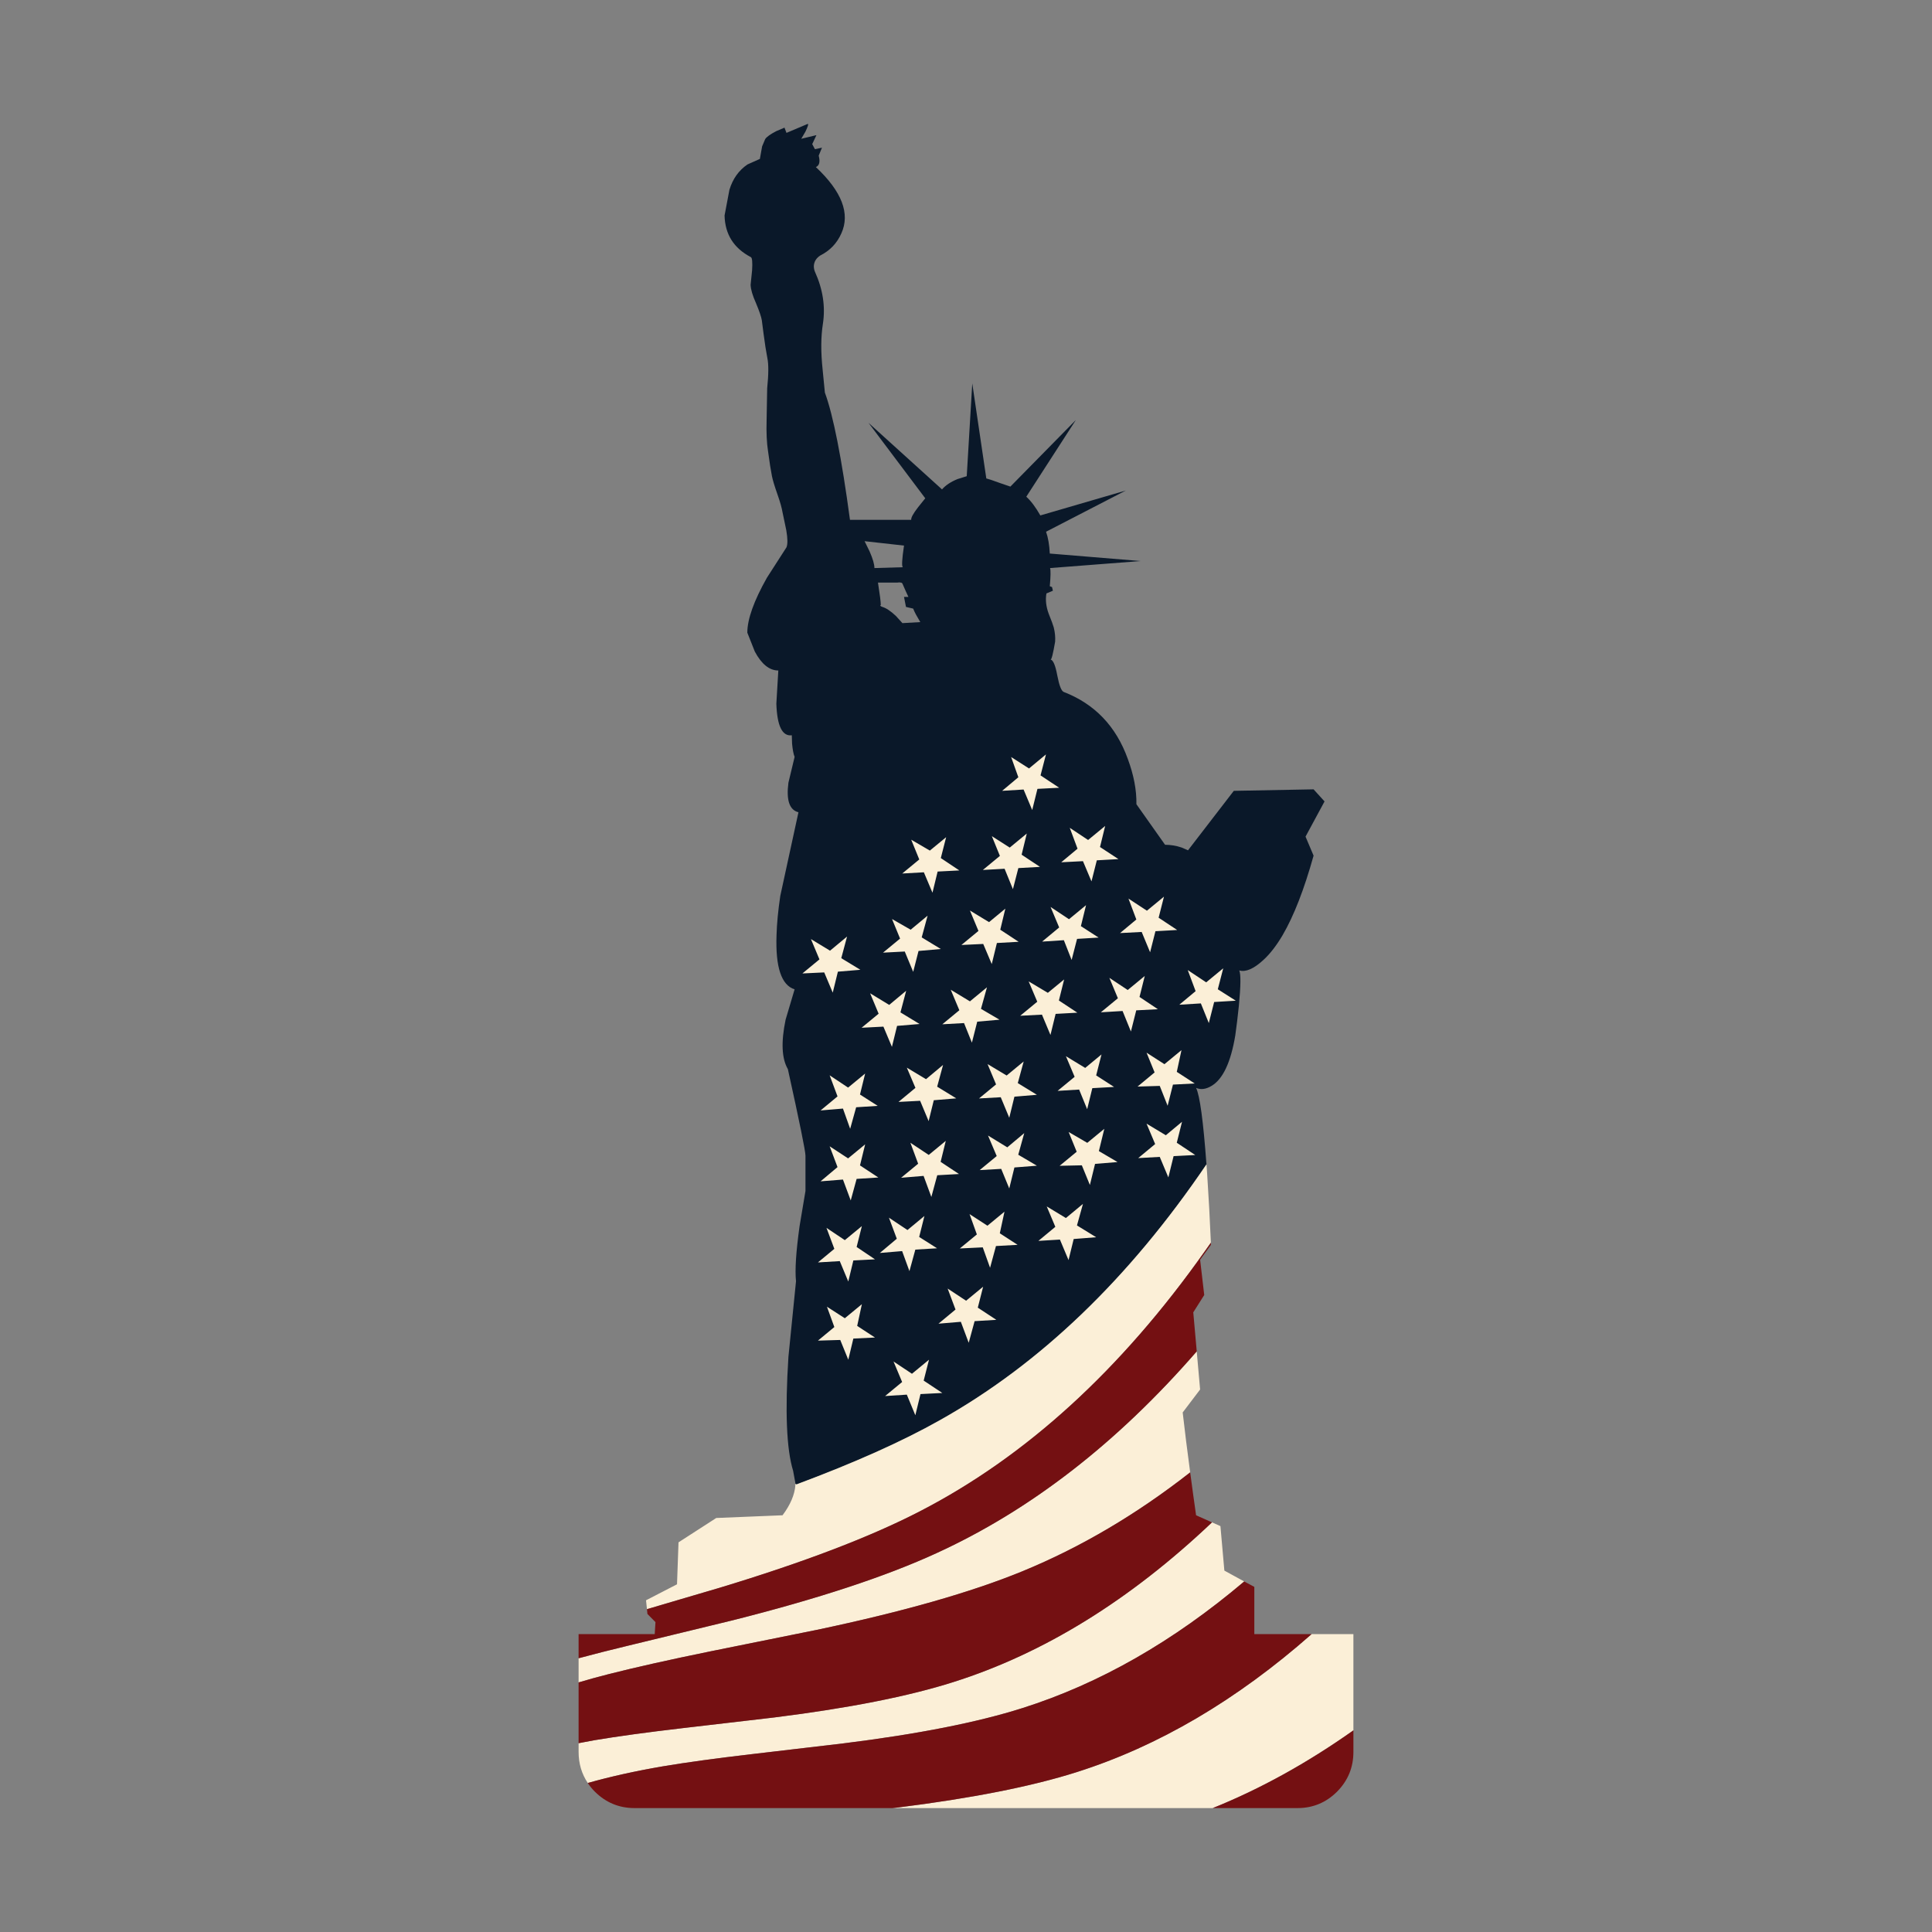 <?xml version="1.0" encoding="utf-8"?>
<!-- Generator: Adobe Illustrator 16.0.0, SVG Export Plug-In . SVG Version: 6.00 Build 0)  -->
<!DOCTYPE svg PUBLIC "-//W3C//DTD SVG 1.1//EN" "http://www.w3.org/Graphics/SVG/1.1/DTD/svg11.dtd">
<svg version="1.1" id="Layer_1" xmlns="http://www.w3.org/2000/svg" xmlns:xlink="http://www.w3.org/1999/xlink" x="0px" y="0px"
	 width="400px" height="400px" viewBox="0 0 400 400" enable-background="new 0 0 400 400" xml:space="preserve">
<rect x="0" y="0" width="400" height="400" fill="#808080" stroke="none"/>
<g>
	<path fill-rule="evenodd" clip-rule="evenodd" fill="#0A1829" d="M186.874,120.907c-0.077-0.194-0.213-0.291-0.407-0.291
		c-0.155-0.051-0.368-0.051-0.64,0h-4.052c0.388,2.469,0.582,4.013,0.582,4.634c-0.207,0.117-0.097,0.252,0.33,0.407
		c0.788,0.234,1.719,0.854,2.792,1.861c0.504,0.544,0.957,1.042,1.357,1.494l3.703-0.213c-0.698-1.163-1.144-1.985-1.337-2.462
		l-0.136-0.33l-1.493-0.349l-0.408-2.074h0.912C187.741,122.884,187.34,121.992,186.874,120.907z M186.933,117.436
		c-0.272-0.116-0.194-1.609,0.232-4.479l-8.162-0.911l1.028,2.094c0.672,1.525,1.008,2.682,1.008,3.471L186.933,117.436z
		 M169.503,32.227c0.335,1.267,0.142,2.056-0.583,2.365c5.377,5.054,7.135,9.629,5.274,13.727c-0.905,2.042-2.359,3.567-4.362,4.576
		c-0.84,0.542-1.286,1.273-1.337,2.19c0,0.426,0.077,0.821,0.232,1.183c1.642,3.619,2.19,7.206,1.648,10.76
		c-0.427,2.676-0.446,5.843-0.058,9.501l0.465,4.749c1.731,4.705,3.464,13.488,5.196,26.348h12.679
		c-0.065-0.426,0.407-1.292,1.415-2.598l1.493-1.861l-11.75-15.626l15.22,13.785c0.736-0.853,1.803-1.564,3.198-2.133l1.92-0.601
		l1.144-19.212l2.908,19.678c0.414,0.091,1.357,0.408,2.831,0.95l2.152,0.737l13.552-13.785l-10.256,15.878
		c0.969,0.879,1.938,2.172,2.908,3.877l17.701-5.157l-16.519,8.531c0.427,1.214,0.685,2.721,0.776,4.517l18.825,1.551l-18.767,1.454
		c0.142,0.465,0.123,1.719-0.058,3.761l0.464,0.174l0.175,0.757l-1.338,0.562c-0.232,1.318-0.077,2.714,0.465,4.188
		c0.543,1.343,0.892,2.287,1.047,2.831c0.259,1.034,0.355,2.022,0.291,2.965c-0.427,2.495-0.737,3.73-0.931,3.704
		c0.53,0.116,0.989,1.214,1.377,3.296c0.4,2.081,0.846,3.219,1.337,3.413c6.411,2.481,10.832,7.102,13.261,13.862
		c1.241,3.348,1.835,6.476,1.784,9.384l5.933,8.395c1.15,0,2.288,0.187,3.412,0.562l1.338,0.582l9.48-12.311l16.519-0.31l2.269,2.5
		l-3.936,7.29l1.667,3.936c-1.951,6.992-4.084,12.473-6.398,16.44c-1.292,2.198-2.63,3.923-4.013,5.177
		c-1.978,1.823-3.639,2.54-4.983,2.152c0.35,0.724,0.323,3.173-0.077,7.347c-0.22,2.121-0.465,4.149-0.736,6.088
		c-0.931,5.596-2.572,9.087-4.925,10.47c-1.15,0.698-2.217,0.833-3.199,0.406c0.776,1.564,1.493,6.844,2.152,15.84
		c-16.079,23.704-34.491,41.367-55.236,52.987c-7.768,4.382-17.727,8.835-29.877,13.357c0-0.141,0-0.271,0-0.387l-0.465-2.521
		c-1.37-4.446-1.694-12.312-0.97-23.595l1.57-15.646c-0.246-2.313,0-6.114,0.737-11.4l1.222-7.29v-7.309
		c0-0.931-1.215-6.902-3.645-17.915c-1.28-2.197-1.435-5.616-0.465-10.255l1.861-6.263c-2.74-0.854-3.987-4.602-3.742-11.246
		c0.065-2.339,0.323-5.041,0.776-8.104l3.761-17.313c-1.862-0.465-2.553-2.506-2.075-6.126l1.279-5.331
		c-0.232-0.582-0.407-1.494-0.523-2.734l-0.058-1.746c-1.977,0.247-3.043-1.932-3.199-6.533l0.408-6.882
		c-1.849,0-3.47-1.307-4.867-3.917l-1.551-3.917c0-2.78,1.351-6.566,4.052-11.361l4.052-6.302c0.271-0.632,0.259-1.816-0.039-3.548
		c-0.401-1.887-0.659-3.121-0.775-3.703c-0.156-0.931-0.504-2.166-1.047-3.704c-0.608-1.731-0.989-2.992-1.144-3.781
		c-0.233-1.15-0.504-2.882-0.814-5.196c-0.271-1.706-0.368-3.87-0.291-6.495l0.116-6.494c0.297-2.896,0.31-4.983,0.039-6.263
		c-0.258-1.306-0.523-3.004-0.795-5.099l-0.349-2.714c-0.116-0.723-0.523-1.92-1.221-3.586c-0.698-1.551-1.066-2.804-1.105-3.761
		c0.116-1.164,0.219-2.172,0.31-3.025c0.104-1.655,0.019-2.559-0.252-2.714c-3.542-1.848-5.358-4.724-5.448-8.627l1.008-5.332
		c0.698-2.274,1.944-4.02,3.741-5.235l2.56-1.144l0.465-2.598l0.64-1.512c0.297-0.452,1.053-0.995,2.268-1.628l1.726-0.737
		l0.407,1.086l4.401-1.861c0.194,0,0.039,0.529-0.465,1.589c-0.271,0.491-0.562,0.989-0.873,1.494l3.141-0.757l-0.873,1.861
		l0.563,1.048l1.454-0.311L169.503,32.227z"/>
	<path fill-rule="evenodd" clip-rule="evenodd" fill="#FBEFD7" d="M213.048,159.101l3.509-2.908l-1.125,4.343l3.858,2.559
		l-4.498,0.232l-1.085,4.382l-1.784-4.246l-4.44,0.271l3.354-2.811l-1.493-4.188L213.048,159.101z M228.811,171.005l-1.066,4.362
		l3.819,2.501l-4.479,0.252l-1.105,4.362l-1.765-4.188l-4.498,0.232l3.374-2.811l-1.609-4.323l3.8,2.52L228.811,171.005z
		 M227.453,194.115l-4.459,0.271l-1.125,4.362l-1.609-4.091l-4.498,0.292l3.528-2.928l-1.784-4.246l3.819,2.539l3.528-2.908
		l-1.066,4.343L227.453,194.115z M237.458,188.551l3.528-2.908l-1.105,4.362l3.839,2.539l-4.498,0.252l-1.105,4.362l-1.745-4.207
		l-4.479,0.232l3.374-2.811l-1.628-4.324L237.458,188.551z M205.352,173.118l3.703,2.366l3.528-2.908l-1.066,4.38l3.8,2.521
		l-4.479,0.252l-1.124,4.362l-1.726-4.227l-4.498,0.252l3.529-2.909L205.352,173.118z M188.658,173.855l3.858,2.249l3.373-2.773
		l-1.105,4.324l3.839,2.559l-4.498,0.232l-1.066,4.382l-1.783-4.227l-4.479,0.252l3.529-2.909L188.658,173.855z M192.051,189.579
		l-1.221,4.497l3.955,2.405l-4.614,0.406l-1.105,4.324l-1.745-4.208l-4.498,0.233l3.529-2.908l-1.667-4.052l3.858,2.21
		L192.051,189.579z M207.096,192.487l3.8,2.5l-4.498,0.252l-1.066,4.362l-1.765-4.167l-4.517,0.213l3.528-2.909l-1.764-4.225
		l3.956,2.403l3.373-2.792L207.096,192.487z M216.945,205.554l3.374-2.773l-1.085,4.362l3.819,2.521l-4.498,0.251l-1.066,4.362
		l-1.764-4.207l-4.499,0.233l3.529-2.908l-1.784-4.207L216.945,205.554z M202.327,211.525l-1.105,4.343l-1.629-4.052l-4.498,0.252
		l3.528-2.908l-1.784-4.246l3.975,2.405l3.528-2.908l-1.241,4.459l3.838,2.248L202.327,211.525z M185.73,212.398l-1.066,4.343
		l-1.764-4.188l-4.517,0.232l3.528-2.908l-1.764-4.227l3.955,2.404l3.51-2.928l-1.183,4.479l3.955,2.404L185.73,212.398z
		 M197.984,227.404l-4.653,0.388l-1.066,4.323l-1.764-4.207l-4.479,0.233l3.509-2.909l-1.783-4.187l3.974,2.385l3.529-2.947
		l-1.221,4.498L197.984,227.404z M210.721,224.244l3.956,2.423l-4.653,0.388l-1.066,4.362l-1.764-4.246l-4.498,0.252l3.529-2.908
		l-1.764-4.208l3.955,2.366l3.529-2.908L210.721,224.244z M234.143,213.562l-1.726-4.246l-4.498,0.271l3.529-2.908l-1.765-4.227
		l3.8,2.52l3.528-2.908l-1.085,4.343l3.8,2.54l-4.478,0.233L234.143,213.562z M247.539,205.206l-1.629-4.362l3.82,2.539l3.528-2.908
		l-1.125,4.343l3.723,2.365l-4.479,0.272l-1.105,4.361l-1.648-4.071l-4.459,0.272L247.539,205.206z M230.652,225.039l-4.498,0.252
		l-1.066,4.362l-1.667-4.071l-4.459,0.271l3.529-2.908l-1.803-4.266l3.994,2.424l3.374-2.792l-1.105,4.343L230.652,225.039z
		 M228.636,233.706l-1.125,4.613l3.858,2.269l-4.653,0.388l-1.066,4.362l-1.667-4.072l-4.595,0.099l3.529-2.909l-1.667-4.091
		l3.858,2.249L228.636,233.706z M242.848,224.554l-1.105,4.382l-1.628-4.11l-4.595,0.136l3.529-2.927l-1.668-4.092l3.703,2.385
		l3.529-2.908l-0.97,4.498l3.703,2.404L242.848,224.554z M237.379,232.639l3.994,2.404l3.354-2.792l-1.086,4.343l3.819,2.539
		l-4.479,0.233l-1.085,4.401l-1.784-4.246l-4.46,0.252l3.51-2.908L237.379,232.639z M167.894,194.425l3.955,2.404l3.528-2.927
		l-1.202,4.478l3.955,2.404l-4.653,0.388l-1.066,4.343l-1.764-4.187l-4.518,0.213l3.529-2.909L167.894,194.425z M176.018,233.706
		l-1.493-4.189l-4.634,0.388l3.509-2.908l-1.628-4.362l3.819,2.539l3.528-2.908l-1.066,4.343l3.665,2.346l-4.459,0.291
		L176.018,233.706z M175.591,239.831l3.528-2.908l-1.066,4.362l3.8,2.502l-4.498,0.29l-1.221,4.46l-1.609-4.324l-4.634,0.369
		l3.509-2.947l-1.628-4.304L175.591,239.831z M175.629,265.327l-1.764-4.227l-4.518,0.271l3.394-2.812l-1.629-4.343l3.801,2.541
		l3.528-2.908l-1.086,4.323l3.8,2.559l-4.478,0.233L175.629,265.327z M174.913,272.927l3.528-2.908l-0.97,4.498l3.684,2.404
		l-4.478,0.214l-1.047,4.38l-1.667-4.09l-4.615,0.136l3.394-2.812l-1.532-4.207L174.913,272.927z M164.675,307.476l-0.194,0.02
		c0.065-0.039,0.129-0.064,0.194-0.078c0-0.09,0-0.167,0-0.232l0.233,0.146c12.044-4.493,21.926-8.917,29.644-13.271
		c20.745-11.62,39.157-29.283,55.236-52.987c0.039,0.621,0.084,1.254,0.136,1.9c0.323,4.938,0.582,9.706,0.775,14.308
		c-0.414,0.595-0.827,1.183-1.241,1.765c-17.371,24.583-37.057,42.544-59.055,53.879c-10.198,5.273-24.015,10.547-41.451,15.82
		c-5.933,1.731-10.935,3.206-15.006,4.421l-0.194-1.843l6.417-3.314l0.31-8.687l7.813-5.04l13.727-0.563
		C163.645,311.544,164.53,309.462,164.675,307.476z M121.693,369.148c-1.267-1.887-1.9-4.033-1.9-6.437v-1.803
		c1.034-0.207,2.094-0.407,3.18-0.602c4.834-0.814,10.967-1.654,18.399-2.52c4.175-0.491,10.495-1.229,18.961-2.211
		c15.407-1.926,27.764-4.369,37.07-7.329c18.689-5.919,36.533-16.938,53.529-33.057l1.745,0.776l0.814,9.209l4.11,2.25
		c-14.684,12.434-29.986,21.171-45.911,26.212c-9.306,2.959-21.663,5.396-37.069,7.31c-8.466,0.994-14.787,1.738-18.961,2.229
		c-7.432,0.865-13.565,1.705-18.399,2.52C131.587,366.667,126.397,367.817,121.693,369.148z M119.792,348.326v-5.002
		c3.102-0.841,6.482-1.699,10.14-2.579c4.808-1.176,12.079-2.94,21.811-5.293c17.669-4.459,31.712-9.085,42.13-13.882
		c19.453-8.892,37.418-22.819,53.898-41.78l0.698,7.891l-3.606,4.751c0.44,3.864,0.957,8,1.551,12.407
		c-11.09,8.686-22.651,15.504-34.685,20.455c-10.599,4.354-24.81,8.407-42.633,12.155c-9.824,1.99-17.152,3.471-21.986,4.44
		c-8.608,1.758-15.697,3.347-21.269,4.769C123.761,347.189,121.744,347.744,119.792,348.326z M224.215,249.254l-1.241,4.459
		l3.975,2.443l-4.653,0.369l-1.066,4.362l-1.784-4.246l-4.459,0.271l3.509-2.908l-1.783-4.227l3.974,2.403L224.215,249.254z
		 M208.957,246.056l-1.667-4.053l-4.459,0.252l3.528-2.907l-1.803-4.246l3.994,2.442l3.51-2.947l-1.241,4.479l3.858,2.27
		l-4.653,0.367L208.957,246.056z M207,255.342l3.683,2.386l-4.479,0.251l-1.221,4.498l-1.513-4.227l-4.75,0.232l3.529-2.907
		l-1.512-4.208l3.703,2.404l3.528-2.908L207,255.342z M198.546,243.069l-4.498,0.252l-1.222,4.497l-1.608-4.36l-4.653,0.387
		l3.528-2.908l-1.609-4.343l3.801,2.521l3.528-2.909l-1.066,4.343L198.546,243.069z M191.392,251.755l-1.086,4.343l3.703,2.346
		l-4.498,0.272l-1.221,4.459l-1.513-4.149l-4.614,0.388l3.509-2.947l-1.628-4.362l3.838,2.56L191.392,251.755z M200.02,269.301
		l3.528-2.907l-1.105,4.343l3.838,2.521l-4.498,0.271l-1.221,4.479l-1.628-4.343l-4.634,0.389l3.529-2.928l-1.628-4.343
		L200.02,269.301z M195.095,288.398l-4.518,0.232l-1.066,4.382l-1.764-4.266l-4.498,0.292l3.528-2.909l-1.783-4.246l3.819,2.54
		l3.529-2.909l-1.105,4.325L195.095,288.398z M222.917,366.899c16.906-5.363,33.122-14.89,48.644-28.577h8.647v19.931
		c-9.578,6.772-19.285,12.137-29.121,16.092h-66.326c0.362-0.026,0.73-0.065,1.105-0.116
		C201.26,372.302,213.61,369.859,222.917,366.899z"/>
	<path fill-rule="evenodd" clip-rule="evenodd" fill="#741012" d="M276.835,370.933c-2.275,2.275-5.01,3.412-8.201,3.412h-17.547
		c9.836-3.955,19.543-9.319,29.121-16.092v4.459C280.208,365.918,279.083,368.657,276.835,370.933z M131.367,374.345
		c-3.192,0-5.933-1.137-8.22-3.412c-0.555-0.556-1.04-1.151-1.454-1.784c4.705-1.331,9.894-2.481,15.568-3.451
		c4.834-0.814,10.967-1.654,18.399-2.52c4.175-0.491,10.495-1.235,18.961-2.229c15.407-1.913,27.763-4.351,37.069-7.31
		c15.924-5.041,31.227-13.778,45.911-26.212l2.094,1.124v9.771h11.865c-15.522,13.688-31.738,23.214-48.644,28.577
		c-9.306,2.96-21.656,5.402-37.05,7.329c-0.375,0.051-0.744,0.09-1.105,0.116H131.367z M119.792,360.909v-12.583
		c1.952-0.582,3.968-1.137,6.049-1.668c5.571-1.422,12.66-3.011,21.269-4.769c4.834-0.97,12.163-2.45,21.986-4.44
		c17.824-3.748,32.035-7.801,42.633-12.155c12.034-4.951,23.595-11.77,34.685-20.455c0.375,2.844,0.782,5.804,1.221,8.88
		l3.296,1.473c-16.996,16.119-34.84,27.138-53.529,33.057c-9.306,2.96-21.663,5.403-37.07,7.329
		c-8.466,0.982-14.786,1.72-18.961,2.211c-7.432,0.865-13.565,1.705-18.399,2.52C121.887,360.502,120.827,360.702,119.792,360.909z
		 M119.792,343.324v-5.002h15.762l0.155-2.481l-1.667-1.688l-0.097-0.988c4.071-1.215,9.074-2.689,15.006-4.421
		c17.436-5.273,31.253-10.547,41.451-15.82c21.999-11.335,41.685-29.296,59.055-53.879c0.414-0.582,0.827-1.17,1.241-1.765
		c0,0.155,0,0.312,0,0.466l-2.229,3.063l0.853,7.31l-2.268,3.588l0.718,8.084c-16.48,18.961-34.446,32.889-53.898,41.78
		c-10.417,4.797-24.461,9.423-42.13,13.882c-9.732,2.353-17.003,4.117-21.811,5.293
		C126.274,341.625,122.895,342.483,119.792,343.324z"/>
</g>
</svg>

